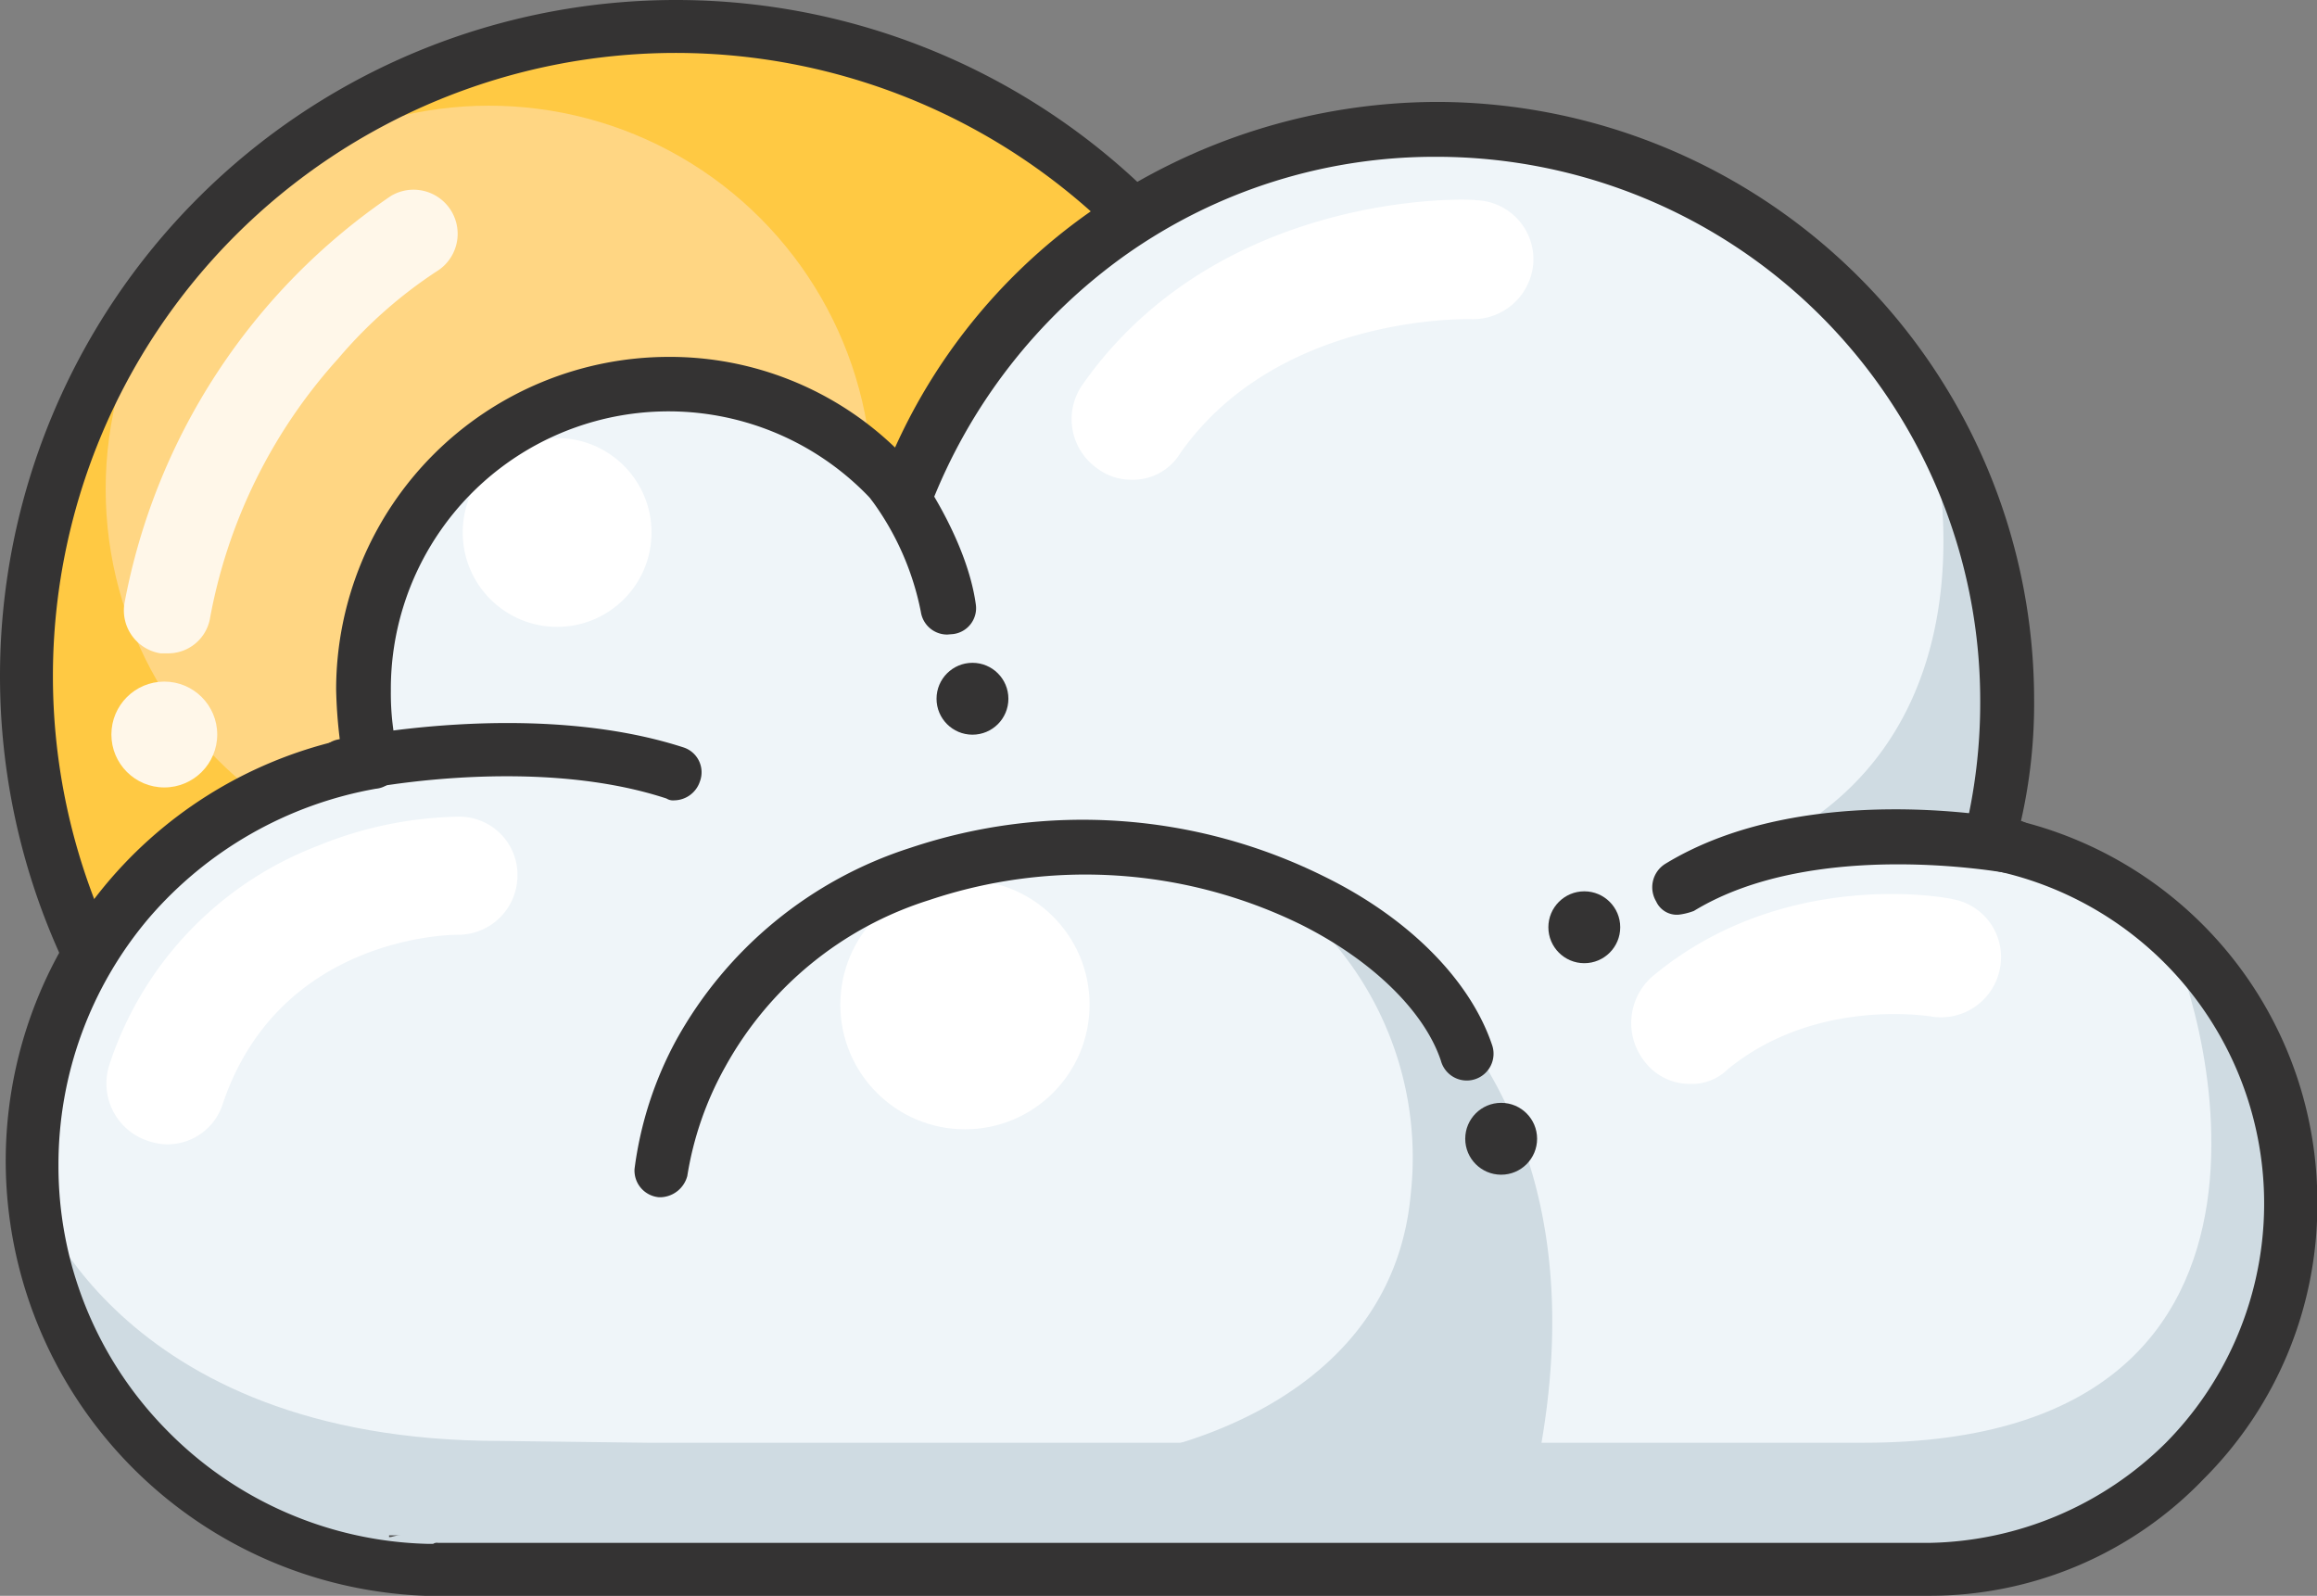 <svg xmlns="http://www.w3.org/2000/svg" viewBox="0 0 141.86 97.7"><rect x="0" y="0" width="141.86" height="97.7" fill="#808080" stroke="none"/><defs><style>.cls-1{fill:#ffc943;}.cls-2{fill:#ffd683;}.cls-3{fill:#f7b521;}.cls-4{fill:#fff7e9;}.cls-5{fill:#343333;}.cls-6{fill:#eff5f9;}.cls-7{fill:#fff;}.cls-8{fill:#cfdbe2;}.cls-9{fill:#4d4d4d;}</style></defs><g id="Layer_2" data-name="Layer 2"><g id="Layer_1-2" data-name="Layer 1"><circle class="cls-1" cx="41.39" cy="41.39" r="39.77"/><circle class="cls-2" cx="29.94" cy="29.94" r="23.47"/><path class="cls-3" d="M13.18,69.49A39.77,39.77,0,0,0,69.49,13.3s15.6,30.87-4.86,51.33C43.36,85.9,13.18,69.49,13.18,69.49Z"/><path class="cls-4" d="M10.29,40H9.83a2.66,2.66,0,0,1-2.2-3.12A38.75,38.75,0,0,1,23.93,12a2.7,2.7,0,0,1,2.78,4.63h0a28.08,28.08,0,0,0-6,5.32,32.44,32.44,0,0,0-7.87,16A2.6,2.6,0,0,1,10.29,40Z"/><circle class="cls-4" cx="10.06" cy="44.97" r="3.24"/><path class="cls-5" d="M41.39,82.78A41.39,41.39,0,1,1,82.78,41.39,41.49,41.49,0,0,1,41.39,82.78Zm0-79.54A38.15,38.15,0,1,0,79.54,41.39,38.19,38.19,0,0,0,41.39,3.24Z"/><path class="cls-6" d="M140.24,73.65A22.4,22.4,0,0,1,118,96.08H26a24.86,24.86,0,0,1-3.23-49.37,18.15,18.15,0,0,1-.58-4.39A18.73,18.73,0,0,1,55.38,30.41,35,35,0,0,1,123,42.78a31.53,31.53,0,0,1-1.16,8.78A22.48,22.48,0,0,1,140.24,73.65Z"/><circle class="cls-7" cx="34.11" cy="32.6" r="5.78"/><circle class="cls-7" cx="59.08" cy="61.51" r="7.63"/><path class="cls-8" d="M30.64,88.22C6.94,88.22,2,72.84,2,72.84,5.55,97.35,28.21,96.19,28.21,96.19h89.95c9.83,0,19.77-6,22.08-18.73s-7.51-20-7.51-20c1.5,2.08,11.1,30.87-18.62,30.87H39.66Z"/><path class="cls-8" d="M121.86,51.56a38.54,38.54,0,0,0-3.58-24.85s5.66,21.5-15,26.82C103.13,53.53,114.23,49.6,121.86,51.56Z"/><path class="cls-8" d="M68.91,89.14s16.18-2.2,17.46-16a20.32,20.32,0,0,0-9.49-19.54s23,7.4,17.23,36.18"/><path class="cls-7" d="M69.25,29.37a3.43,3.43,0,0,1-2.08-.7,3.68,3.68,0,0,1-.92-5.08c8.32-11.91,23.47-11.45,24.16-11.33a3.62,3.62,0,0,1,3.47,3.81,3.71,3.71,0,0,1-3.81,3.47c-.12,0-11.8-.35-17.81,8.21A3.38,3.38,0,0,1,69.25,29.37Z"/><path class="cls-7" d="M10.17,70.06A3.92,3.92,0,0,1,9,69.83a3.7,3.7,0,0,1-2.31-4.62A21.5,21.5,0,0,1,19.42,51.8,23.73,23.73,0,0,1,28.09,50a3.56,3.56,0,0,1,3.59,3.7A3.63,3.63,0,0,1,28,57.23h0c-.46,0-10.87.12-14.34,10.29A3.56,3.56,0,0,1,10.17,70.06Z"/><path class="cls-7" d="M103.48,66.36A3.47,3.47,0,0,1,100.7,65a3.79,3.79,0,0,1,.46-5.21c8-6.7,18-4.85,18.39-4.74a3.6,3.6,0,0,1,2.89,4.28,3.67,3.67,0,0,1-4.28,2.89c-.12,0-7-1.15-12.37,3.24A3.13,3.13,0,0,1,103.48,66.36Z"/><path class="cls-5" d="M118,97.7H26A26.67,26.67,0,0,1,.35,71.1,26.45,26.45,0,0,1,20.81,45.32a29.76,29.76,0,0,1-.23-3.12A20.38,20.38,0,0,1,40.93,21.85,19.9,19.9,0,0,1,54.8,27.4,35.38,35.38,0,0,1,66.94,12.83,37.24,37.24,0,0,1,88,6.24a36.62,36.62,0,0,1,36.54,36.54,32.37,32.37,0,0,1-.81,7.51,24,24,0,0,1,18.15,23.36,23.69,23.69,0,0,1-6.94,16.88A23.25,23.25,0,0,1,118,97.7ZM26.82,94.46h91.34a21.09,21.09,0,0,0,14.45-6.13,20.84,20.84,0,0,0-11.1-35.15,1.62,1.62,0,0,1-1.27-2,33.71,33.71,0,0,0,1-8.33A33.3,33.3,0,0,0,88,9.6a32.79,32.79,0,0,0-19.07,6,33.88,33.88,0,0,0-12,15.49,1.64,1.64,0,0,1-1.27,1,1.48,1.48,0,0,1-1.5-.58A17,17,0,0,0,23.93,42.32a16,16,0,0,0,.47,4,1.59,1.59,0,0,1-.24,1.27,1.52,1.52,0,0,1-1.15.7A23.79,23.79,0,0,0,9.13,56.19,23.32,23.32,0,0,0,3.58,71.34a23,23,0,0,0,6.59,16.18,23.14,23.14,0,0,0,16,7h.35A.42.42,0,0,1,26.82,94.46Z"/><path class="cls-9" d="M24.51,94h-.69v.11C24.05,94.11,24.16,94,24.51,94Z"/><path class="cls-9" d="M107,94.11Z"/><path class="cls-5" d="M41.27,49a.73.73,0,0,1-.46-.11c-8.44-2.78-19.42-.47-19.54-.35a1.66,1.66,0,0,1-.69-3.24c.46-.11,12-2.54,21.27.46a1.6,1.6,0,0,1,1,2.09A1.68,1.68,0,0,1,41.27,49Z"/><path class="cls-5" d="M102.78,56a1.39,1.39,0,0,1-1.38-.81,1.69,1.69,0,0,1,.57-2.31c8.56-5.21,21-2.78,21.62-2.66a1.65,1.65,0,1,1-.69,3.23c-.12,0-11.79-2.19-19.19,2.32A3.89,3.89,0,0,1,102.78,56Z"/><circle class="cls-5" cx="97" cy="56.77" r="2.2"/><circle class="cls-5" cx="59.54" cy="42.78" r="2.2"/><circle class="cls-5" cx="91.91" cy="69.72" r="2.2"/><path class="cls-5" d="M58,38.85a1.63,1.63,0,0,1-1.62-1.39,17.08,17.08,0,0,0-3-6.82,1.66,1.66,0,0,1,2.66-2c.12.12,3.13,4.28,3.7,8.33a1.6,1.6,0,0,1-1.38,1.85Z"/><path class="cls-5" d="M40.47,73.3h-.12a1.64,1.64,0,0,1-1.5-1.73,22.52,22.52,0,0,1,2.54-7.87A25.13,25.13,0,0,1,55.73,51.91a33.22,33.22,0,0,1,25.32,1.74C86.25,56.19,90,60,91.34,63.94a1.64,1.64,0,1,1-3.12,1c-1-3-4.17-6.13-8.56-8.33a30,30,0,0,0-22.78-1.5A21.66,21.66,0,0,0,44.4,65.32,20.15,20.15,0,0,0,42.08,72,1.75,1.75,0,0,1,40.47,73.3Z"/></g></g></svg>